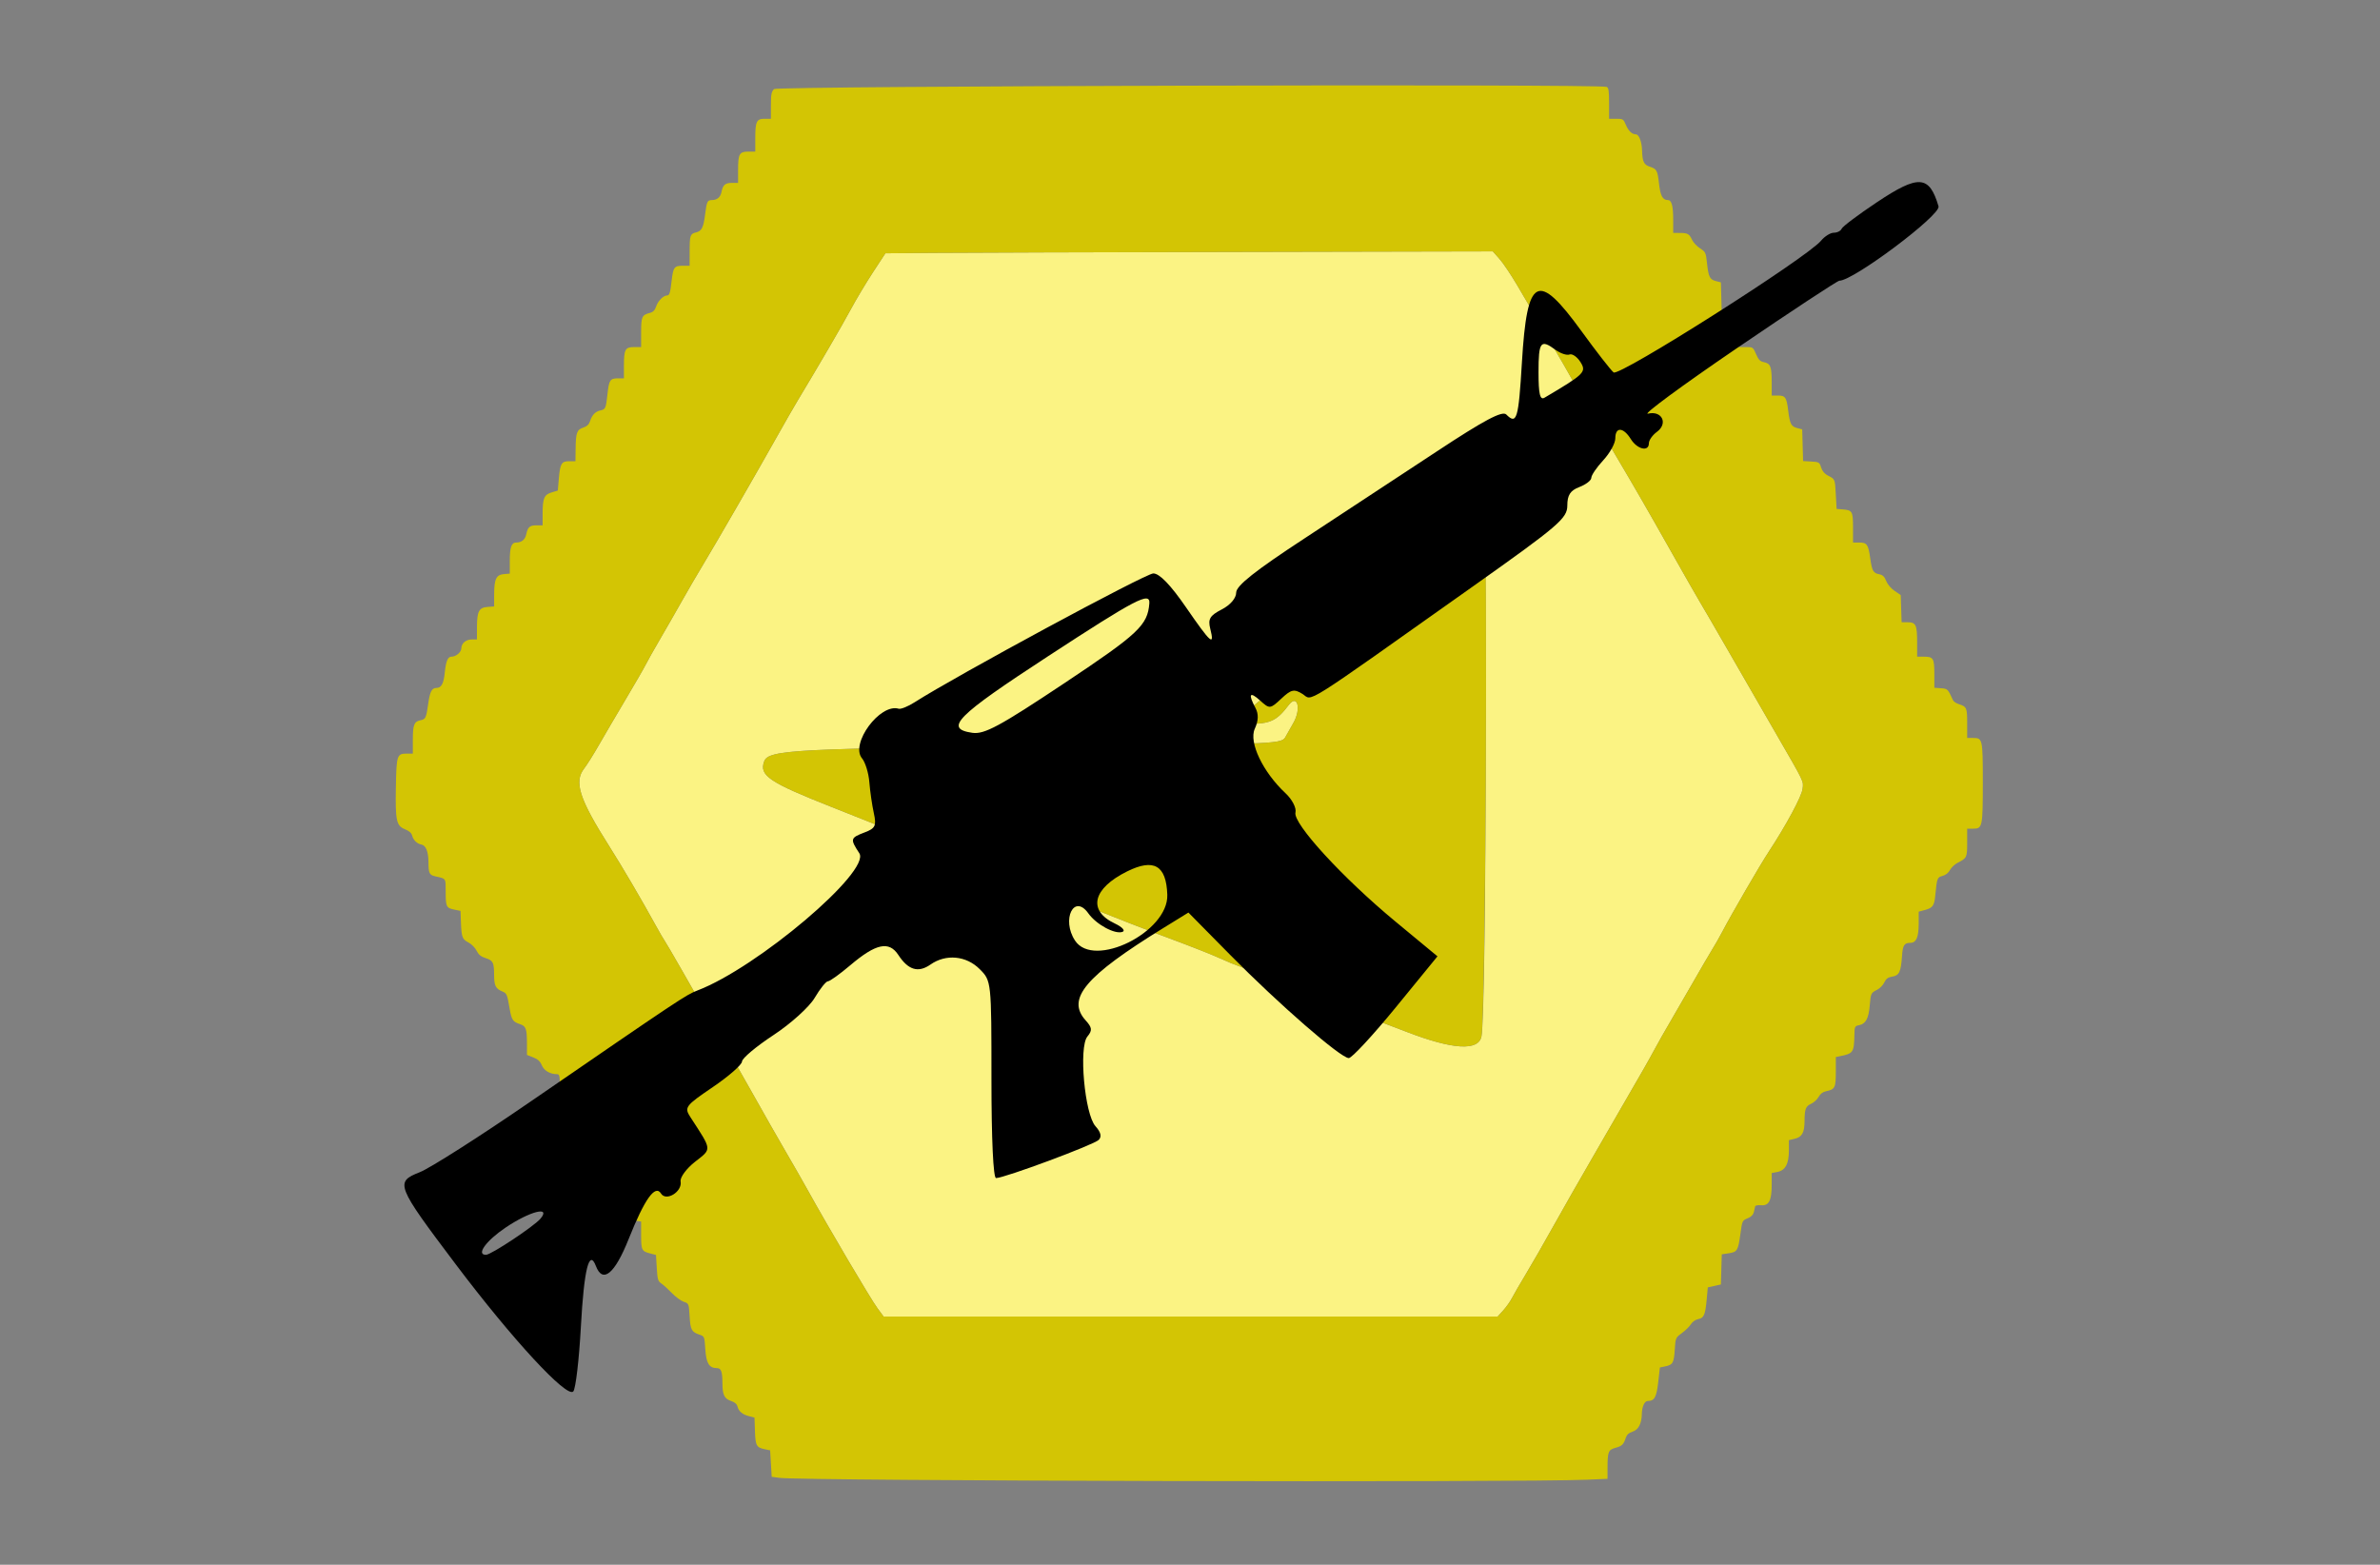 <?xml version="1.0" encoding="UTF-8" standalone="no" ?>
<!DOCTYPE svg PUBLIC "-//W3C//DTD SVG 1.1//EN" "http://www.w3.org/Graphics/SVG/1.1/DTD/svg11.dtd">
<svg xmlns="http://www.w3.org/2000/svg" xmlns:xlink="http://www.w3.org/1999/xlink" version="1.1" width="400" height="263" viewBox="0 0 400 263" xml:space="preserve">
<rect x="0" y="0" width="400" height="263" fill="#808080" stroke="none"/>
<desc>Created with Fabric.js 3.6.6</desc>
<defs>
</defs>
<g transform="matrix(1 0 0 1 200 131.33)"  >
<g style=""   >
		<g transform="matrix(1 0 0 1 0.19 0.44)" id="path0"  >
<path style="stroke: none; stroke-width: 1; stroke-dasharray: none; stroke-linecap: butt; stroke-dashoffset: 0; stroke-linejoin: miter; stroke-miterlimit: 4; fill: rgb(251,243,131); fill-rule: evenodd; opacity: 1;"  transform=" translate(-200.19, -131.78)" d="M 156.992 42.514 L 148.807 42.583 L 146.701 45.799 C 145.544 47.567 143.866 50.375 142.973 52.037 C 141.544 54.698 137.667 61.353 134.095 67.28 C 133.441 68.364 131.879 71.084 130.624 73.325 C 127.242 79.357 120.275 91.437 118.269 94.744 C 117.304 96.334 115.65 99.172 114.593 101.051 C 113.535 102.93 111.874 105.828 110.902 107.49 C 109.929 109.152 108.865 111.045 108.537 111.695 C 108.209 112.346 106.674 115.007 105.125 117.608 C 103.576 120.21 101.565 123.64 100.656 125.23 C 99.747 126.82 98.636 128.589 98.187 129.162 C 96.422 131.414 97.347 134.273 102.44 142.313 C 104.652 145.804 107.78 151.139 110.276 155.677 C 110.901 156.811 111.521 157.876 111.654 158.042 C 111.928 158.383 116.851 166.966 119.967 172.536 C 121.099 174.56 122.273 176.57 122.576 177.004 C 122.879 177.438 124.616 180.453 126.436 183.706 C 128.257 186.958 130.781 191.393 132.047 193.561 C 133.312 195.729 135.003 198.686 135.803 200.131 C 139.245 206.346 146.363 218.4 147.482 219.908 L 148.506 221.288 L 200.109 221.288 L 251.713 221.288 L 252.652 220.248 C 253.168 219.677 253.83 218.739 254.123 218.166 C 254.416 217.592 255.464 215.783 256.452 214.146 C 257.44 212.509 259.5 208.922 261.029 206.176 C 262.559 203.43 265.507 198.258 267.582 194.682 C 271.026 188.746 272.991 185.345 276.182 179.792 C 276.815 178.692 277.744 177.024 278.247 176.084 C 278.75 175.145 279.72 173.43 280.403 172.273 C 281.086 171.117 282.864 168.042 284.353 165.44 C 285.843 162.838 287.396 160.177 287.804 159.527 C 288.212 158.876 288.921 157.635 289.378 156.767 C 291.115 153.472 295.762 145.462 297.262 143.179 C 300.185 138.726 302.816 133.842 302.955 132.609 C 303.111 131.227 303.372 131.768 298.381 123.127 C 296.21 119.369 292.63 113.16 290.425 109.33 C 288.22 105.499 286.09 101.833 285.693 101.183 C 285.295 100.532 283.101 96.689 280.817 92.641 C 276.76 85.453 274.66 81.811 271.342 76.216 C 270.442 74.698 268.466 71.268 266.95 68.594 C 262.953 61.542 262.216 60.26 259.392 55.453 C 257.991 53.068 256.012 49.698 254.995 47.963 C 253.977 46.229 252.639 44.236 252.02 43.536 L 250.896 42.262 L 208.037 42.353 C 184.464 42.403 161.494 42.475 156.992 42.514 M 248.275 80.101 C 249.611 80.951 249.747 84.842 249.716 121.288 C 249.69 151.58 249.406 172.106 248.983 174.208 C 248.483 176.696 244.155 176.432 236.399 173.441 C 234.087 172.549 229.711 170.881 226.675 169.734 C 219.793 167.134 214.575 165.069 211.17 163.6 C 209.724 162.976 208.252 162.38 207.899 162.276 C 207.546 162.172 206.481 161.732 205.534 161.298 C 203.695 160.455 199.888 158.962 194.35 156.91 C 192.47 156.214 187.681 154.343 183.706 152.753 C 179.731 151.162 175.466 149.504 174.229 149.069 C 172.992 148.633 170.627 147.718 168.973 147.036 C 167.319 146.354 163.778 144.989 161.104 144.003 C 158.43 143.017 153.758 141.216 150.723 140.002 C 147.687 138.788 142.72 136.813 139.685 135.614 C 129.29 131.505 127.594 130.362 128.418 128.019 C 129.132 125.989 133.158 125.789 182.129 125.351 C 215.735 125.05 215.409 125.065 216.126 123.722 C 216.378 123.251 216.93 122.273 217.353 121.551 C 218.743 119.174 218.076 116.541 216.584 118.518 C 214.587 121.166 213.47 121.687 209.825 121.673 L 207.49 121.665 L 209.232 119.998 C 213.812 115.615 217.423 113.609 218.146 115.046 C 218.781 116.308 219.473 117.214 219.804 117.214 C 220.117 117.214 223.416 112.421 224.293 110.694 C 224.535 110.215 225.126 109.388 225.604 108.854 C 226.454 107.907 230.22 102.261 232.672 98.258 C 233.347 97.156 234.885 94.909 236.09 93.265 C 237.294 91.621 239.384 88.679 240.733 86.728 C 244.879 80.731 246.721 79.113 248.275 80.101 M 202.497 120.444 C 202.93 121.052 203.325 121.639 203.373 121.748 C 203.477 121.982 201.174 122.006 200.329 121.779 C 199.528 121.565 199.584 121.208 200.577 120.183 C 201.614 119.114 201.543 119.104 202.497 120.444" stroke-linecap="round" />
</g>
		<g transform="matrix(1 0 0 1 -0.12 0.33)" id="path1"  >
<path style="stroke: none; stroke-width: 1; stroke-dasharray: none; stroke-linecap: butt; stroke-dashoffset: 0; stroke-linejoin: miter; stroke-miterlimit: 4; fill: rgb(211,197,4); fill-rule: evenodd; opacity: 1;"  transform=" translate(-199.88, -131.67)" d="M 130.092 14.98 C 129.649 15.423 129.566 15.856 129.566 17.74 L 129.566 19.974 L 128.524 19.974 C 127.153 19.974 126.938 20.415 126.938 23.242 L 126.938 25.493 L 125.765 25.493 C 124.257 25.493 124.047 25.876 124.047 28.629 L 124.047 30.749 L 123.028 30.749 C 121.879 30.749 121.497 31.082 121.255 32.295 C 121.079 33.17 120.506 33.64 119.612 33.64 C 118.898 33.64 118.774 33.908 118.508 36.029 C 118.229 38.251 117.939 38.837 117.009 39.065 C 115.987 39.315 115.909 39.541 115.904 42.247 L 115.9 44.678 L 114.727 44.678 C 113.328 44.678 113.138 44.935 112.883 47.175 C 112.646 49.257 112.516 49.671 112.101 49.671 C 111.496 49.671 110.579 50.598 110.278 51.514 C 110.07 52.144 109.775 52.453 109.247 52.593 C 107.872 52.957 107.753 53.22 107.753 55.88 L 107.753 58.344 L 106.58 58.344 C 105.072 58.344 104.862 58.727 104.862 61.481 L 104.862 63.601 L 103.82 63.601 C 102.566 63.601 102.353 63.911 102.115 66.097 C 101.837 68.648 101.776 68.8 100.947 68.982 C 100.055 69.178 99.508 69.739 99.164 70.81 C 98.99 71.351 98.651 71.67 98.02 71.882 C 96.943 72.245 96.777 72.713 96.741 75.493 L 96.715 77.53 L 95.673 77.53 C 94.363 77.53 94.136 77.915 93.917 80.508 L 93.752 82.461 L 92.725 82.769 C 91.45 83.151 91.196 83.746 91.196 86.351 L 91.196 88.305 L 90.177 88.305 C 89.029 88.305 88.709 88.585 88.445 89.818 C 88.254 90.712 87.661 91.196 86.755 91.196 C 85.952 91.196 85.677 91.992 85.677 94.316 L 85.677 96.42 L 84.697 96.502 C 83.401 96.61 83.057 97.324 83.052 99.919 L 83.049 101.941 L 81.938 102.022 C 80.495 102.127 80.167 102.76 80.162 105.453 L 80.158 107.49 L 79.279 107.49 C 78.29 107.49 77.53 108.15 77.53 109.007 C 77.53 109.617 76.625 110.381 75.903 110.381 C 75.253 110.381 74.951 111.096 74.743 113.122 C 74.557 114.938 74.167 115.637 73.338 115.637 C 72.587 115.637 72.257 116.258 71.987 118.182 C 71.636 120.69 71.542 120.895 70.666 121.07 C 69.591 121.286 69.382 121.83 69.382 124.424 L 69.382 126.675 L 68.363 126.675 C 66.721 126.675 66.634 126.937 66.536 132.195 C 66.429 137.956 66.61 138.808 68.065 139.39 C 68.769 139.671 69.16 140.016 69.268 140.449 C 69.459 141.207 70.096 141.826 70.821 141.959 C 71.581 142.099 72.002 143.153 72.011 144.941 C 72.02 146.805 72.156 147.076 73.196 147.31 C 75.005 147.716 74.901 147.561 74.905 149.886 C 74.91 152.429 74.999 152.613 76.358 152.895 L 77.398 153.11 L 77.465 154.939 C 77.56 157.537 77.685 157.882 78.721 158.414 C 79.236 158.678 79.843 159.288 80.097 159.798 C 80.437 160.479 80.828 160.797 81.643 161.055 C 82.872 161.444 83.039 161.79 83.045 163.946 C 83.049 165.649 83.314 166.188 84.356 166.62 C 85.187 166.964 85.223 167.046 85.667 169.616 C 85.98 171.423 86.203 171.752 87.378 172.14 C 88.408 172.48 88.559 172.901 88.564 175.453 L 88.568 177.318 L 89.624 177.734 C 90.397 178.037 90.783 178.393 91.061 179.059 C 91.437 179.959 92.446 180.552 93.6 180.552 C 94.035 180.552 94.087 180.786 94.087 182.736 C 94.087 185.209 94.307 185.666 95.664 186.004 L 96.583 186.234 L 96.723 188.355 C 96.859 190.436 97.216 191.327 97.911 191.327 C 98.609 191.327 99.008 192.123 99.187 193.87 C 99.397 195.931 99.767 196.632 100.89 197.097 C 101.33 197.279 101.93 197.835 102.223 198.333 C 102.526 198.846 103.155 199.404 103.678 199.622 C 104.185 199.834 104.604 200.094 104.611 200.201 C 104.836 203.98 105.239 204.921 106.736 205.161 L 107.753 205.323 L 107.753 207.623 C 107.753 210.139 107.846 210.32 109.33 210.701 L 110.25 210.938 L 110.381 213.122 C 110.498 215.064 110.583 215.353 111.15 215.734 C 111.5 215.97 112.3 216.695 112.929 217.346 C 113.557 217.996 114.453 218.657 114.92 218.813 C 115.767 219.098 115.769 219.103 115.9 221.232 C 116.042 223.531 116.23 223.884 117.554 224.332 C 118.394 224.617 118.397 224.625 118.54 226.796 C 118.695 229.156 119.192 229.961 120.498 229.961 C 121.203 229.961 121.41 230.535 121.416 232.506 C 121.421 234.439 121.745 235.11 122.848 235.474 C 123.472 235.68 123.836 235.989 123.94 236.401 C 124.147 237.225 124.772 237.75 125.887 238.036 L 126.807 238.271 L 126.882 240.531 C 126.965 243.006 127.133 243.31 128.582 243.604 L 129.435 243.778 L 129.566 246.002 L 129.698 248.226 L 131.012 248.404 C 134.83 248.921 255.528 249.199 266.689 248.717 L 270.171 248.566 L 270.174 246.688 C 270.18 244.025 270.316 243.679 271.484 243.364 C 272.59 243.066 272.88 242.789 273.235 241.686 C 273.408 241.151 273.745 240.843 274.387 240.635 C 275.371 240.317 275.909 239.286 275.938 237.665 C 275.96 236.424 276.396 235.48 276.947 235.48 C 278.061 235.48 278.405 234.854 278.695 232.304 L 278.975 229.849 L 279.854 229.67 C 281.144 229.407 281.327 229.092 281.472 226.87 C 281.602 224.866 281.609 224.85 282.688 224.057 C 283.285 223.618 283.963 222.949 284.194 222.57 C 284.44 222.169 284.948 221.815 285.413 221.722 C 286.384 221.527 286.598 221.027 286.843 218.378 L 287.027 216.388 L 288.126 216.144 L 289.225 215.9 L 289.3 213.366 L 289.374 210.832 L 290.547 210.656 C 291.965 210.444 292.117 210.199 292.489 207.522 C 292.826 205.101 292.8 205.155 293.822 204.732 C 294.335 204.519 294.673 204.155 294.77 203.712 C 294.853 203.333 294.95 202.905 294.985 202.762 C 295.02 202.619 295.475 202.539 295.997 202.584 C 297.298 202.696 297.766 201.781 297.766 199.122 L 297.766 197.168 L 298.698 196.993 C 300.051 196.739 300.655 195.627 300.656 193.39 L 300.657 191.642 L 301.639 191.41 C 302.861 191.121 303.275 190.373 303.285 188.436 C 303.295 186.403 303.475 185.937 304.408 185.518 C 304.859 185.316 305.419 184.8 305.654 184.37 C 305.937 183.851 306.36 183.531 306.915 183.418 C 308.404 183.113 308.541 182.835 308.541 180.131 L 308.541 177.671 L 309.264 177.525 C 311.474 177.078 311.602 176.888 311.664 173.949 C 311.694 172.531 311.727 172.464 312.472 172.315 C 313.563 172.097 314.062 171.172 314.241 169.037 C 314.417 166.937 314.437 166.896 315.506 166.357 C 315.94 166.139 316.472 165.589 316.689 165.134 C 316.993 164.497 317.3 164.273 318.036 164.154 C 319.192 163.966 319.484 163.353 319.663 160.742 C 319.792 158.863 320.027 158.487 321.076 158.48 C 322.058 158.473 322.47 157.525 322.47 155.274 L 322.47 153.24 L 323.491 152.965 C 324.826 152.605 325.089 152.245 325.253 150.553 C 325.542 147.575 325.583 147.463 326.475 147.232 C 326.991 147.099 327.464 146.724 327.727 146.242 C 327.959 145.815 328.526 145.275 328.986 145.041 C 330.571 144.236 330.618 144.139 330.618 141.624 L 330.618 139.29 L 331.675 139.29 C 333.179 139.29 333.246 138.957 333.246 131.503 C 333.246 124.238 333.205 124.047 331.66 124.047 L 330.618 124.047 L 330.618 121.583 C 330.618 118.951 330.545 118.787 329.191 118.351 C 328.768 118.214 328.343 117.932 328.248 117.724 C 327.362 115.791 327.341 115.771 326.207 115.688 L 325.099 115.607 L 325.099 113.309 C 325.099 110.654 324.935 110.381 323.338 110.381 L 322.208 110.381 L 322.208 107.998 C 322.208 105.042 322.002 104.599 320.632 104.599 L 319.6 104.599 L 319.524 102.311 L 319.448 100.024 L 318.423 99.328 C 317.817 98.917 317.239 98.235 317.01 97.66 C 316.722 96.938 316.429 96.65 315.873 96.539 C 314.816 96.327 314.633 96.006 314.323 93.824 C 313.994 91.504 313.775 91.196 312.451 91.196 L 311.432 91.196 L 311.432 88.731 C 311.432 85.96 311.322 85.761 309.721 85.631 L 308.673 85.545 L 308.541 83.135 C 308.398 80.497 308.426 80.564 307.208 79.938 C 306.643 79.647 306.263 79.193 306.071 78.581 C 305.794 77.7 305.723 77.658 304.411 77.582 L 303.04 77.503 L 302.966 74.838 L 302.891 72.174 L 302.026 71.951 C 301.035 71.694 300.812 71.252 300.534 68.988 C 300.265 66.791 300.058 66.491 298.808 66.491 L 297.766 66.491 L 297.766 64.24 C 297.766 61.632 297.559 61.102 296.454 60.881 C 295.811 60.752 295.547 60.482 295.14 59.532 C 294.643 58.373 294.602 58.344 293.439 58.344 L 292.247 58.344 L 292.247 56 C 292.247 52.901 292.209 52.825 290.651 52.825 L 289.374 52.825 L 289.3 50.148 L 289.225 47.47 L 288.36 47.246 C 287.346 46.984 287.131 46.531 286.877 44.119 C 286.704 42.483 286.635 42.341 285.728 41.754 C 285.198 41.411 284.596 40.775 284.391 40.341 C 283.903 39.308 283.657 39.168 282.326 39.163 L 281.209 39.159 L 281.209 36.908 C 281.209 34.633 280.942 33.64 280.33 33.64 C 279.441 33.64 279.058 32.938 278.828 30.888 C 278.574 28.622 278.455 28.41 277.212 28.003 C 276.289 27.701 276.022 27.124 275.979 25.335 C 275.943 23.858 275.468 22.604 274.941 22.593 C 274.266 22.58 273.679 22.016 273.234 20.95 C 272.848 20.026 272.761 19.974 271.63 19.974 L 270.434 19.974 L 270.434 17.374 C 270.434 15.245 270.358 14.745 270.018 14.614 C 268.673 14.098 130.613 14.459 130.092 14.98 M 252.02 43.536 C 252.639 44.236 253.977 46.229 254.995 47.963 C 256.012 49.698 257.991 53.068 259.392 55.453 C 262.216 60.26 262.953 61.542 266.95 68.594 C 268.466 71.268 270.442 74.698 271.342 76.216 C 274.66 81.811 276.76 85.453 280.817 92.641 C 283.101 96.689 285.295 100.532 285.693 101.183 C 286.09 101.833 288.22 105.499 290.425 109.33 C 292.63 113.16 296.21 119.369 298.381 123.127 C 303.372 131.768 303.111 131.227 302.955 132.609 C 302.816 133.842 300.185 138.726 297.262 143.179 C 295.762 145.462 291.115 153.472 289.378 156.767 C 288.921 157.635 288.212 158.876 287.804 159.527 C 287.396 160.177 285.843 162.838 284.353 165.44 C 282.864 168.042 281.086 171.117 280.403 172.273 C 279.72 173.43 278.75 175.145 278.247 176.084 C 277.744 177.024 276.815 178.692 276.182 179.792 C 272.991 185.345 271.026 188.746 267.582 194.682 C 265.507 198.258 262.559 203.43 261.029 206.176 C 259.5 208.922 257.44 212.509 256.452 214.146 C 255.464 215.783 254.416 217.592 254.123 218.166 C 253.83 218.739 253.168 219.677 252.652 220.248 L 251.713 221.288 L 200.109 221.288 L 148.506 221.288 L 147.482 219.908 C 146.363 218.4 139.245 206.346 135.803 200.131 C 135.003 198.686 133.312 195.729 132.047 193.561 C 130.781 191.393 128.257 186.958 126.436 183.706 C 124.616 180.453 122.879 177.438 122.576 177.004 C 122.273 176.57 121.099 174.56 119.967 172.536 C 116.851 166.966 111.928 158.383 111.654 158.042 C 111.521 157.876 110.901 156.811 110.276 155.677 C 107.78 151.139 104.652 145.804 102.44 142.313 C 97.347 134.273 96.422 131.414 98.187 129.162 C 98.636 128.589 99.747 126.82 100.656 125.23 C 101.565 123.64 103.576 120.21 105.125 117.608 C 106.674 115.007 108.209 112.346 108.537 111.695 C 108.865 111.045 109.929 109.152 110.902 107.49 C 111.874 105.828 113.535 102.93 114.593 101.051 C 115.65 99.172 117.304 96.334 118.269 94.744 C 120.275 91.437 127.242 79.357 130.624 73.325 C 131.879 71.084 133.441 68.364 134.095 67.28 C 137.667 61.353 141.544 54.698 142.973 52.037 C 143.866 50.375 145.544 47.567 146.701 45.799 L 148.807 42.583 L 156.992 42.514 C 161.494 42.475 184.464 42.403 208.037 42.353 L 250.896 42.262 L 252.02 43.536 M 245.941 80.488 C 244.684 81.251 243.726 82.399 240.733 86.728 C 239.384 88.679 237.294 91.621 236.09 93.265 C 234.885 94.909 233.347 97.156 232.672 98.258 C 230.22 102.261 226.454 107.907 225.604 108.854 C 225.126 109.388 224.535 110.215 224.293 110.694 C 223.416 112.421 220.117 117.214 219.804 117.214 C 219.473 117.214 218.781 116.308 218.146 115.046 C 217.423 113.609 213.812 115.615 209.232 119.998 L 207.49 121.665 L 209.825 121.673 C 213.47 121.687 214.587 121.166 216.584 118.518 C 218.076 116.541 218.743 119.174 217.353 121.551 C 216.93 122.273 216.378 123.251 216.126 123.722 C 215.409 125.065 215.735 125.05 182.129 125.351 C 133.158 125.789 129.132 125.989 128.418 128.019 C 127.594 130.362 129.29 131.505 139.685 135.614 C 142.72 136.813 147.687 138.788 150.723 140.002 C 153.758 141.216 158.43 143.017 161.104 144.003 C 163.778 144.989 167.319 146.354 168.973 147.036 C 170.627 147.718 172.992 148.633 174.229 149.069 C 175.466 149.504 179.731 151.162 183.706 152.753 C 187.681 154.343 192.47 156.214 194.35 156.91 C 199.888 158.962 203.695 160.455 205.534 161.298 C 206.481 161.732 207.546 162.172 207.899 162.276 C 208.252 162.38 209.724 162.976 211.17 163.6 C 214.575 165.069 219.793 167.134 226.675 169.734 C 229.711 170.881 234.087 172.549 236.399 173.441 C 244.155 176.432 248.483 176.696 248.983 174.208 C 249.67 170.797 250.07 92.419 249.438 85.217 C 248.963 79.803 248.376 79.009 245.941 80.488 M 200.577 120.183 C 199.584 121.208 199.528 121.565 200.329 121.779 C 201.174 122.006 203.477 121.982 203.373 121.748 C 203.183 121.32 201.7 119.336 201.563 119.327 C 201.483 119.321 201.039 119.707 200.577 120.183" stroke-linecap="round" />
</g>
</g>
</g>
<g transform="matrix(0.74 0 0 0.74 196.89 132.29)" id="path0"  >
<path style="stroke: none; stroke-width: 1; stroke-dasharray: none; stroke-linecap: butt; stroke-dashoffset: 0; stroke-linejoin: miter; stroke-miterlimit: 4; fill: rgb(0,0,0); fill-rule: evenodd; opacity: 1;"  transform=" translate(-205.47, -156.43)" d="M 365.656 23.613 C 361.466 26.409 357.875 29.107 357.675 29.607 C 357.475 30.108 356.677 30.518 355.901 30.518 C 355.125 30.518 353.817 31.333 352.994 32.33 C 349.798 36.204 307.129 63.293 305.875 62.245 C 305.192 61.673 301.935 57.488 298.638 52.944 C 288.612 39.128 286.227 40.361 285.057 59.964 C 284.287 72.872 283.891 74.191 281.504 71.804 C 280.604 70.904 276.476 73.097 265.755 80.173 C 257.764 85.447 244.237 94.34 235.695 99.937 C 224.453 107.301 220.163 110.702 220.163 112.248 C 220.163 113.522 218.838 115.071 216.882 116.083 C 214.178 117.481 213.719 118.254 214.275 120.47 C 215.309 124.591 214.423 123.803 208.719 115.531 C 205.256 110.508 202.736 107.902 201.341 107.902 C 199.595 107.902 156.517 131.155 147.139 137.16 C 145.64 138.119 144.004 138.781 143.503 138.631 C 139.263 137.357 132.44 146.599 135.182 149.902 C 135.933 150.807 136.682 153.241 136.846 155.31 C 137.01 157.38 137.47 160.554 137.867 162.365 C 138.493 165.215 138.214 165.8 135.78 166.725 C 132.508 167.969 132.445 168.213 134.568 171.454 C 137.25 175.547 111.395 197.46 97.772 202.639 C 95.227 203.607 93.931 204.47 59.542 228.105 C 48.23 235.879 37.063 242.991 34.728 243.909 C 29.072 246.13 29.353 246.849 42.892 264.801 C 55.777 281.887 68.144 295.27 69.601 293.704 C 70.144 293.12 70.921 286.512 71.329 279.019 C 72.038 265.983 73.212 261.23 74.74 265.213 C 76.291 269.254 79.013 267.019 82.167 259.115 C 85.808 249.99 88.205 246.618 89.535 248.748 C 90.699 250.614 94.397 248.331 93.98 246.003 C 93.817 245.088 95.288 243.081 97.25 241.542 C 101.12 238.509 101.174 239.044 96.223 231.422 C 94.765 229.178 95.025 228.827 101.294 224.57 C 104.928 222.102 107.912 219.487 107.925 218.76 C 107.937 218.033 111.155 215.331 115.076 212.755 C 118.997 210.179 123.204 206.378 124.426 204.308 C 125.647 202.238 127 200.545 127.432 200.545 C 127.864 200.545 130.146 198.909 132.501 196.91 C 138.331 191.962 141.307 191.319 143.425 194.552 C 145.687 198.004 147.957 198.679 150.74 196.73 C 154.235 194.282 158.843 194.711 161.902 197.771 C 164.569 200.437 164.578 200.517 164.578 222.839 C 164.578 236.406 164.99 245.232 165.623 245.232 C 167.517 245.232 187.815 237.689 188.935 236.569 C 189.669 235.835 189.428 234.809 188.205 233.457 C 185.745 230.739 184.371 215.495 186.369 213.088 C 187.52 211.7 187.452 211.055 185.981 209.431 C 181.544 204.528 185.835 199.414 203.567 188.475 L 209.315 184.929 L 218.826 194.571 C 229.865 205.761 243.912 217.984 245.735 217.984 C 246.428 217.984 251.244 212.784 256.437 206.428 L 265.879 194.872 L 256.333 186.971 C 244.329 177.036 232.999 164.677 233.625 162.201 C 233.881 161.192 232.872 159.233 231.382 157.841 C 226.218 153.018 222.988 146.258 224.384 143.193 C 225.234 141.328 225.279 139.833 224.528 138.429 C 222.821 135.239 223.231 134.629 225.624 136.795 C 227.751 138.719 227.893 138.706 230.414 136.338 C 232.641 134.245 233.326 134.093 235.215 135.273 C 237.676 136.81 234.128 139.049 274.039 110.775 C 293.405 97.055 295.368 95.373 295.368 92.492 C 295.368 90.111 296.048 89.061 298.093 88.283 C 299.591 87.714 300.817 86.77 300.817 86.187 C 300.817 85.603 302.044 83.803 303.542 82.186 C 305.041 80.569 306.267 78.336 306.267 77.225 C 306.267 74.567 308.082 74.649 309.79 77.384 C 311.261 79.74 313.896 80.342 313.896 78.322 C 313.896 77.639 314.712 76.483 315.708 75.755 C 318.319 73.846 316.862 70.858 313.691 71.616 C 312.305 71.947 321.342 65.288 333.773 56.817 C 346.204 48.347 356.726 41.417 357.155 41.417 C 360.35 41.417 380.256 26.485 379.677 24.523 C 377.584 17.432 375.154 17.274 365.656 23.613 M 292.662 57.099 C 293.8 57.932 295.244 58.417 295.869 58.176 C 296.495 57.936 297.62 58.72 298.368 59.919 C 299.759 62.147 299.286 62.614 290.191 67.988 C 289.162 68.596 288.828 67.175 288.828 62.19 C 288.828 55.252 289.292 54.636 292.662 57.099 M 200.436 114.714 C 200.04 119.682 197.99 121.609 181.204 132.789 C 166.411 142.643 162.959 144.504 160.223 144.102 C 153.762 143.154 156.53 140.356 177.406 126.731 C 197.436 113.659 200.654 111.979 200.436 114.714 M 204.518 180.883 C 204.81 189.349 187.814 197.786 183.556 191.289 C 180.419 186.501 183.343 180.543 186.587 185.113 C 188.377 187.636 192.623 189.937 194.338 189.314 C 195.054 189.054 194.28 188.203 192.617 187.422 C 186.368 184.488 187.547 179.462 195.394 175.58 C 201.479 172.569 204.288 174.202 204.518 180.883 M 62.175 254.436 C 60.747 256.156 50.933 262.67 49.768 262.67 C 47.479 262.67 49.787 259.474 54.243 256.473 C 59.745 252.769 64.592 251.524 62.175 254.436" stroke-linecap="round" />
</g>
</svg>
